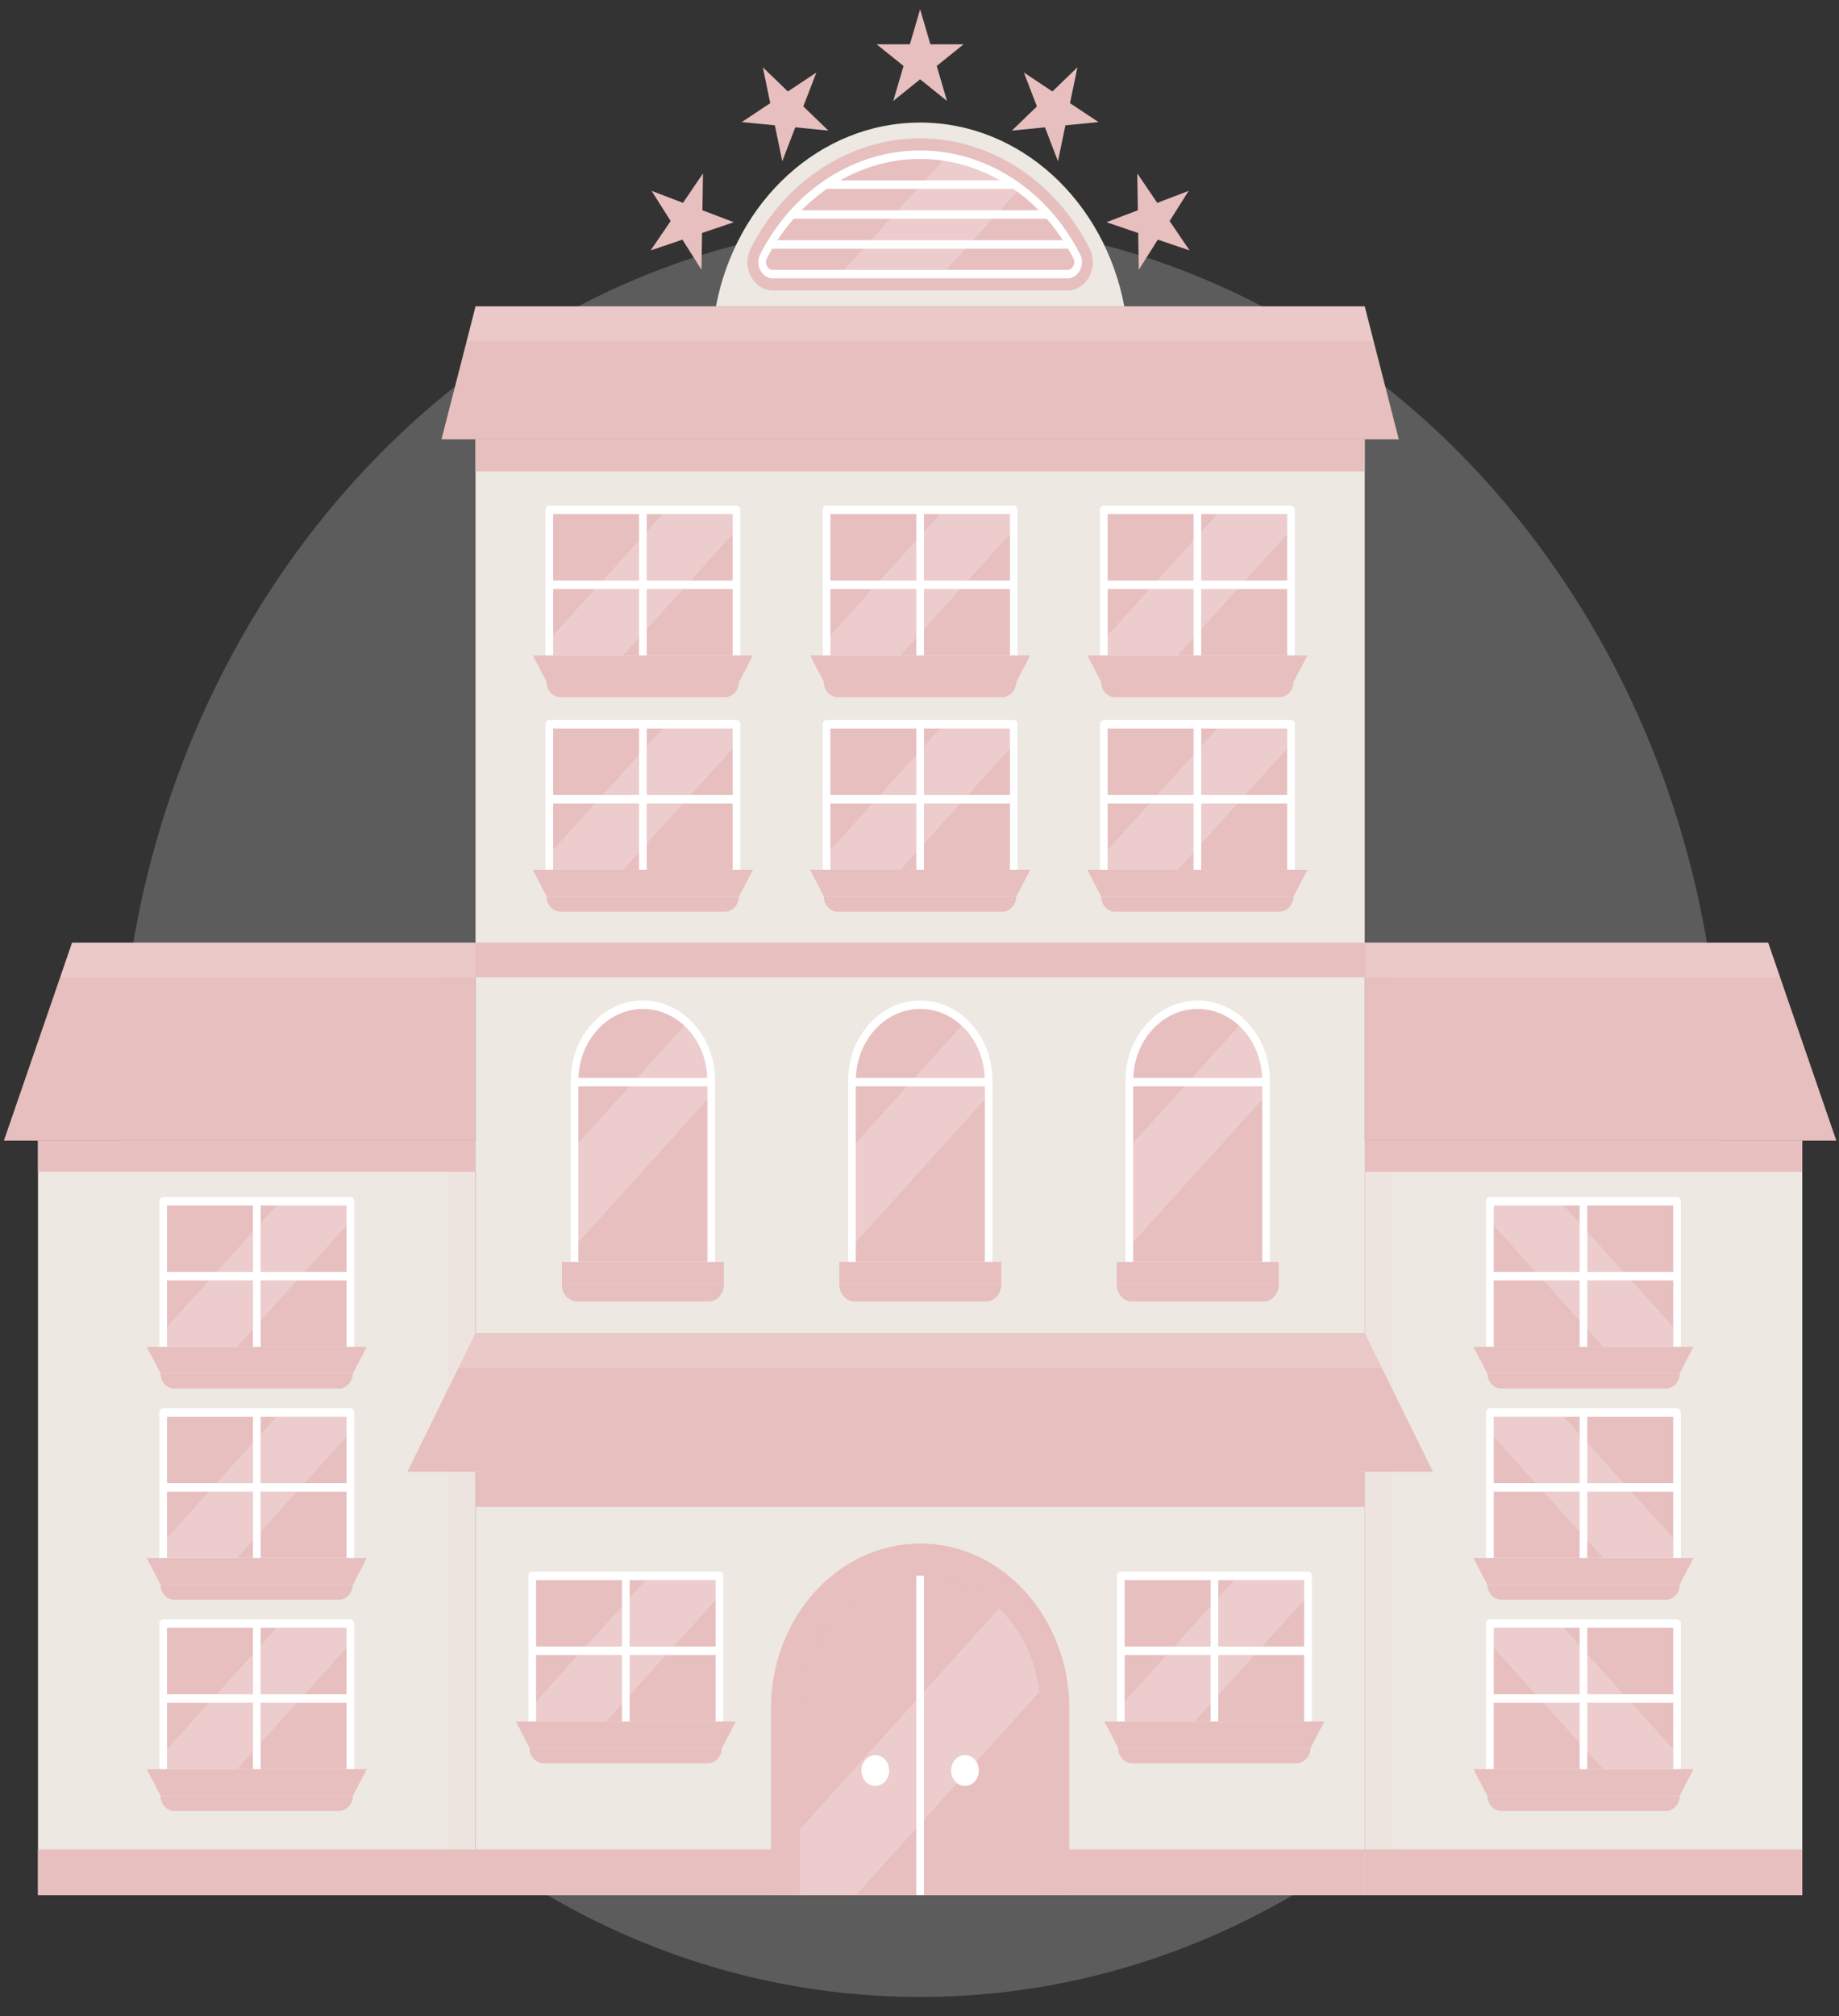 <svg width="94" height="103" viewBox="0 0 94 103" fill="none" xmlns="http://www.w3.org/2000/svg">
<rect x="0" y="0" width="94" height="103" fill="#333333" stroke="none"/>
<path opacity="0.2" d="M47.032 102.013C69.642 102.013 87.971 81.711 87.971 56.667C87.971 31.623 69.642 11.321 47.032 11.321C24.422 11.321 6.092 31.623 6.092 56.667C6.092 81.711 24.422 102.013 47.032 102.013Z" fill="white"/>
<path d="M24.309 48.152V58.271H0.199L3.074 49.926L3.684 48.152H24.309Z" fill="#E7BFBF"/>
<path opacity="0.15" d="M24.309 48.152V49.926H3.074L3.685 48.152H24.309Z" fill="white"/>
<path d="M24.308 58.27H1.942V96.807H24.308V58.27Z" fill="#EDE8E2"/>
<path d="M24.308 94.474H1.942V96.807H24.308V94.474Z" fill="#E7BFBF"/>
<path d="M24.308 58.27H1.942V59.857H24.308V58.27Z" fill="#E7BFBF"/>
<path d="M17.908 61.363H8.342V69.021H17.908V61.363Z" fill="#E7BFBF"/>
<path opacity="0.2" d="M17.908 61.363V62.387L11.919 69.021H8.342V67.997L14.331 61.363H17.908Z" fill="white"/>
<path d="M17.908 61.147H8.342C8.234 61.147 8.146 61.245 8.146 61.364V69.021C8.146 69.14 8.234 69.238 8.342 69.238H17.908C18.016 69.238 18.104 69.14 18.104 69.021V61.364C18.104 61.245 18.016 61.147 17.908 61.147ZM17.712 64.976H13.321V61.581H17.712V64.976ZM12.929 61.581V64.976H8.538V61.581H12.929ZM8.538 65.409H12.929V68.804H8.538V65.409ZM13.321 68.804V65.409H17.712V68.804H13.321Z" fill="white"/>
<path d="M17.318 70.936H8.917C8.52 70.936 8.198 70.58 8.198 70.14H18.037C18.037 70.58 17.715 70.936 17.318 70.936Z" fill="#E7BFBF"/>
<path d="M18.748 68.802H7.502L8.198 70.14H18.052L18.748 68.802Z" fill="#E7BFBF"/>
<path d="M17.908 72.152H8.342V79.809H17.908V72.152Z" fill="#E7BFBF"/>
<path opacity="0.2" d="M17.908 72.152V73.175L11.919 79.809H8.342V78.786L14.331 72.152H17.908Z" fill="white"/>
<path d="M17.908 71.936H8.342C8.234 71.936 8.146 72.033 8.146 72.152V79.809C8.146 79.929 8.234 80.026 8.342 80.026H17.908C18.016 80.026 18.104 79.929 18.104 79.809V72.152C18.104 72.033 18.016 71.936 17.908 71.936ZM17.712 75.764H13.321V72.369H17.712V75.764ZM12.929 72.369V75.764H8.538V72.369H12.929ZM8.538 76.198H12.929V79.592H8.538V76.198ZM13.321 79.592V76.198H17.712V79.592H13.321Z" fill="white"/>
<path d="M17.318 81.724H8.917C8.52 81.724 8.198 81.368 8.198 80.929H18.037C18.037 81.368 17.715 81.724 17.318 81.724Z" fill="#E7BFBF"/>
<path d="M18.748 79.59H7.502L8.198 80.929H18.052L18.748 79.59Z" fill="#E7BFBF"/>
<path d="M17.908 82.94H8.342V90.597H17.908V82.94Z" fill="#E7BFBF"/>
<path opacity="0.2" d="M17.908 82.94V83.964L11.919 90.597H8.342V89.574L14.331 82.94H17.908Z" fill="white"/>
<path d="M17.908 82.724H8.342C8.234 82.724 8.146 82.821 8.146 82.941V90.597C8.146 90.717 8.234 90.814 8.342 90.814H17.908C18.016 90.814 18.104 90.717 18.104 90.597V82.941C18.104 82.821 18.016 82.724 17.908 82.724ZM17.712 86.552H13.321V83.157H17.712V86.552ZM12.929 83.157V86.552H8.538V83.157H12.929ZM8.538 86.986H12.929V90.38H8.538V86.986ZM13.321 90.38V86.986H17.712V90.38H13.321Z" fill="white"/>
<path d="M17.318 92.513H8.917C8.52 92.513 8.198 92.156 8.198 91.717H18.037C18.037 92.156 17.715 92.513 17.318 92.513Z" fill="#E7BFBF"/>
<path d="M18.748 90.378H7.502L8.198 91.717H18.052L18.748 90.378Z" fill="#E7BFBF"/>
<path opacity="0.1" d="M24.308 48.153H22.866V96.807H24.308V48.153Z" fill="#E7BFBF"/>
<path d="M93.864 58.271H69.755V48.152H90.379V48.154L90.99 49.926L93.864 58.271Z" fill="#E7BFBF"/>
<path opacity="0.15" d="M90.99 49.926H69.755V48.154H90.379L90.99 49.926Z" fill="white"/>
<path d="M69.755 96.807H92.122V58.27H69.755V96.807Z" fill="#EDE8E2"/>
<path d="M69.755 96.807H92.122V94.474H69.755V96.807Z" fill="#E7BFBF"/>
<path d="M69.755 59.858H92.122V58.27H69.755V59.858Z" fill="#E7BFBF"/>
<path d="M85.721 61.363H76.155V69.021H85.721V61.363Z" fill="#E7BFBF"/>
<path opacity="0.2" d="M76.155 61.363V62.387L82.144 69.021H85.721V67.997L79.732 61.363H76.155Z" fill="white"/>
<path d="M75.96 61.364V69.021C75.96 69.14 76.047 69.238 76.155 69.238H85.722C85.83 69.238 85.918 69.14 85.918 69.021V61.364C85.918 61.245 85.83 61.147 85.722 61.147H76.155C76.047 61.147 75.96 61.245 75.96 61.364ZM76.351 61.581H80.743V64.976H76.351V61.581ZM85.526 61.581V64.976H81.134V61.581H85.526ZM85.526 68.804H81.134V65.409H85.526V68.804ZM76.351 68.804V65.409H80.743V68.804H76.351Z" fill="white"/>
<path d="M76.745 70.936H85.147C85.544 70.936 85.865 70.58 85.865 70.14H76.027C76.027 70.58 76.348 70.936 76.745 70.936Z" fill="#E7BFBF"/>
<path d="M75.315 68.802H86.562L85.865 70.14H76.012L75.315 68.802Z" fill="#E7BFBF"/>
<path d="M85.721 72.152H76.155V79.809H85.721V72.152Z" fill="#E7BFBF"/>
<path opacity="0.2" d="M76.155 72.152V73.175L82.144 79.809H85.721V78.786L79.732 72.152H76.155Z" fill="white"/>
<path d="M75.96 72.152V79.809C75.96 79.929 76.047 80.026 76.155 80.026H85.722C85.83 80.026 85.918 79.929 85.918 79.809V72.152C85.918 72.033 85.83 71.936 85.722 71.936H76.155C76.047 71.936 75.96 72.033 75.96 72.152ZM76.351 72.369H80.743V75.764H76.351V72.369ZM85.526 72.369V75.764H81.134V72.369H85.526ZM85.526 79.592H81.134V76.198H85.526V79.592ZM76.351 79.592V76.198H80.743V79.592H76.351Z" fill="white"/>
<path d="M76.745 81.724H85.147C85.544 81.724 85.865 81.368 85.865 80.929H76.027C76.027 81.368 76.348 81.724 76.745 81.724Z" fill="#E7BFBF"/>
<path d="M75.315 79.59H86.562L85.865 80.929H76.012L75.315 79.59Z" fill="#E7BFBF"/>
<path d="M85.721 82.94H76.155V90.597H85.721V82.94Z" fill="#E7BFBF"/>
<path opacity="0.2" d="M76.155 82.94V83.964L82.144 90.597H85.721V89.574L79.732 82.94H76.155Z" fill="white"/>
<path d="M75.96 82.941V90.597C75.96 90.717 76.047 90.814 76.155 90.814H85.722C85.83 90.814 85.918 90.717 85.918 90.597V82.941C85.918 82.821 85.83 82.724 85.722 82.724H76.155C76.047 82.724 75.96 82.821 75.96 82.941ZM76.351 83.157H80.743V86.552H76.351V83.157ZM85.526 83.157V86.552H81.134V83.157H85.526ZM85.526 90.38H81.134V86.986H85.526V90.38ZM76.351 90.38V86.986H80.743V90.38H76.351Z" fill="white"/>
<path d="M76.745 92.513H85.147C85.544 92.513 85.865 92.156 85.865 91.717H76.027C76.027 92.156 76.348 92.513 76.745 92.513Z" fill="#E7BFBF"/>
<path d="M75.315 90.378H86.562L85.865 91.717H76.012L75.315 90.378Z" fill="#E7BFBF"/>
<path opacity="0.1" d="M69.755 96.807H71.198V48.153H69.755V96.807Z" fill="#E7BFBF"/>
<path d="M69.757 22.44H24.308V96.807H69.757V22.44Z" fill="#EDE8E2"/>
<path d="M69.757 22.44H24.308V24.082H69.757V22.44Z" fill="#E7BFBF"/>
<path d="M69.757 75.181H24.308V76.982H69.757V75.181Z" fill="#E7BFBF"/>
<path d="M69.757 94.474H24.308V96.807H69.757V94.474Z" fill="#E7BFBF"/>
<path d="M71.499 22.441H22.566L23.855 17.421L24.309 15.649H69.757L70.211 17.421L71.499 22.441Z" fill="#E7BFBF"/>
<path opacity="0.15" d="M70.211 17.421H23.855L24.309 15.649H69.757L70.211 17.421Z" fill="white"/>
<path d="M36.597 15.648C37.606 10.288 41.895 6.261 47.032 6.261C52.171 6.261 56.46 10.288 57.468 15.648H36.597Z" fill="#EDE8E2"/>
<path d="M39.516 14.839C39.047 14.839 38.624 14.571 38.385 14.122C38.149 13.671 38.146 13.136 38.374 12.687C40.14 9.221 43.457 7.069 47.032 7.069C50.609 7.069 53.927 9.221 55.691 12.686C55.92 13.136 55.916 13.671 55.682 14.118C55.442 14.571 55.019 14.839 54.55 14.839H39.516Z" fill="#E7BFBF"/>
<path d="M54.55 14.008H39.516C39.093 14.008 38.821 13.502 39.028 13.095C40.622 9.967 43.66 7.901 47.032 7.901C47.482 7.901 47.927 7.938 48.363 8.011C49.732 8.232 51.016 8.796 52.132 9.627C53.322 10.509 54.325 11.696 55.038 13.095C55.245 13.502 54.973 14.008 54.55 14.008Z" fill="#E7BFBF"/>
<path opacity="0.2" d="M52.132 9.627L48.177 14.008H42.95L48.363 8.011C49.732 8.232 51.016 8.796 52.132 9.627Z" fill="white"/>
<path d="M73.242 75.182H20.824L23.438 69.869L24.309 68.097H69.757L70.628 69.869L73.242 75.182Z" fill="#E7BFBF"/>
<path opacity="0.15" d="M70.628 69.869H23.438L24.309 68.097H69.757L70.628 69.869Z" fill="white"/>
<path d="M39.405 96.807V87.299C39.405 82.641 42.826 78.851 47.032 78.851C51.237 78.851 54.659 82.641 54.659 87.299V96.807H39.405Z" fill="#E7BFBF"/>
<path d="M53.178 87.298V96.807H40.886V87.298C40.886 83.611 43.531 80.608 46.836 80.495C46.901 80.493 46.967 80.49 47.032 80.49C47.096 80.49 47.163 80.493 47.228 80.495C48.696 80.545 50.037 81.167 51.069 82.165C52.177 83.234 52.933 84.734 53.127 86.43C53.16 86.714 53.178 87.003 53.178 87.298Z" fill="#E7BFBF"/>
<path opacity="0.2" d="M53.127 86.43L43.758 96.807H40.886V93.444L51.069 82.165C52.177 83.234 52.933 84.734 53.127 86.43Z" fill="white"/>
<path d="M47.228 80.495V96.807H46.836V80.495C46.901 80.493 46.967 80.49 47.032 80.49C47.096 80.49 47.163 80.493 47.228 80.495Z" fill="white"/>
<path d="M36.773 80.499H27.207V88.156H36.773V80.499Z" fill="#E7BFBF"/>
<path opacity="0.2" d="M36.773 80.499V81.522L30.784 88.156H27.207V87.132L33.196 80.499H36.773Z" fill="white"/>
<path d="M36.773 80.283H27.207C27.099 80.283 27.011 80.38 27.011 80.499V88.156C27.011 88.276 27.099 88.373 27.207 88.373H36.773C36.881 88.373 36.969 88.276 36.969 88.156V80.499C36.969 80.379 36.881 80.283 36.773 80.283ZM36.577 84.111H32.185V80.716H36.577V84.111ZM31.794 80.716V84.111H27.402V80.716H31.794ZM27.402 84.544H31.794V87.939H27.402V84.544ZM32.185 87.939V84.544H36.577V87.939H32.185Z" fill="white"/>
<path d="M36.183 90.071H27.782C27.385 90.071 27.063 89.715 27.063 89.276H36.902C36.902 89.715 36.58 90.071 36.183 90.071Z" fill="#E7BFBF"/>
<path d="M37.613 87.937H26.366L27.063 89.276H36.916L37.613 87.937Z" fill="#E7BFBF"/>
<path d="M66.857 80.499H57.291V88.156H66.857V80.499Z" fill="#E7BFBF"/>
<path opacity="0.2" d="M66.857 80.499V81.522L60.868 88.156H57.291V87.132L63.28 80.499H66.857Z" fill="white"/>
<path d="M66.857 80.283H57.291C57.183 80.283 57.095 80.38 57.095 80.499V88.156C57.095 88.276 57.183 88.373 57.291 88.373H66.857C66.965 88.373 67.053 88.276 67.053 88.156V80.499C67.053 80.379 66.965 80.283 66.857 80.283ZM66.661 84.111H62.27V80.716H66.661V84.111ZM61.878 80.716V84.111H57.486V80.716H61.878ZM57.486 84.544H61.878V87.939H57.486V84.544ZM62.27 87.939V84.544H66.661V87.939H62.27Z" fill="white"/>
<path d="M66.267 90.071H57.866C57.469 90.071 57.147 89.715 57.147 89.276H66.986C66.986 89.715 66.664 90.071 66.267 90.071Z" fill="#E7BFBF"/>
<path d="M67.697 87.937H56.45L57.147 89.276H67.001L67.697 87.937Z" fill="#E7BFBF"/>
<path d="M65.988 26.043H56.422V33.701H65.988V26.043Z" fill="#E7BFBF"/>
<path opacity="0.2" d="M65.988 26.043V27.067L59.999 33.701H56.422V32.677L62.411 26.043H65.988Z" fill="white"/>
<path d="M65.988 25.827H56.421C56.313 25.827 56.226 25.924 56.226 26.044V33.701C56.226 33.82 56.313 33.918 56.421 33.918H65.988C66.096 33.918 66.183 33.82 66.183 33.701V26.044C66.183 25.924 66.096 25.827 65.988 25.827ZM65.792 29.656H61.4V26.261H65.792V29.656ZM61.009 26.261V29.656H56.617V26.261H61.009ZM56.617 30.089H61.009V33.484H56.617V30.089ZM61.4 33.484V30.089H65.792V33.484H61.4Z" fill="white"/>
<path d="M65.398 35.616H56.996C56.6 35.616 56.278 35.26 56.278 34.82H66.117C66.116 35.26 65.795 35.616 65.398 35.616Z" fill="#E7BFBF"/>
<path d="M66.828 33.482H55.581L56.278 34.82H66.131L66.828 33.482Z" fill="#E7BFBF"/>
<path d="M65.988 37H56.422V44.658H65.988V37Z" fill="#E7BFBF"/>
<path opacity="0.2" d="M65.988 37V38.024L59.999 44.658H56.422V43.634L62.411 37H65.988Z" fill="white"/>
<path d="M65.988 36.784H56.421C56.313 36.784 56.226 36.881 56.226 37.001V44.658C56.226 44.777 56.313 44.874 56.421 44.874H65.988C66.096 44.874 66.183 44.777 66.183 44.658V37.001C66.183 36.881 66.096 36.784 65.988 36.784ZM65.792 40.612H61.4V37.218H65.792V40.612ZM61.009 37.218V40.612H56.617V37.218H61.009ZM56.617 41.046H61.009V44.441H56.617V41.046ZM61.4 44.441V41.046H65.792V44.441H61.4Z" fill="white"/>
<path d="M65.398 46.573H56.996C56.6 46.573 56.278 46.217 56.278 45.777H66.117C66.116 46.217 65.795 46.573 65.398 46.573Z" fill="#E7BFBF"/>
<path d="M66.828 44.439H55.581L56.278 45.777H66.131L66.828 44.439Z" fill="#E7BFBF"/>
<path d="M51.816 26.043H42.25V33.701H51.816V26.043Z" fill="#E7BFBF"/>
<path opacity="0.2" d="M51.816 26.043V27.067L45.827 33.701H42.25V32.677L48.239 26.043H51.816Z" fill="white"/>
<path d="M51.816 25.827H42.249C42.141 25.827 42.054 25.924 42.054 26.044V33.701C42.054 33.82 42.141 33.918 42.249 33.918H51.816C51.924 33.918 52.012 33.82 52.012 33.701V26.044C52.012 25.924 51.924 25.827 51.816 25.827ZM51.62 29.656H47.228V26.261H51.62V29.656ZM46.837 26.261V29.656H42.445V26.261H46.837ZM42.445 30.089H46.837V33.484H42.445V30.089ZM47.228 33.484V30.089H51.62V33.484H47.228Z" fill="white"/>
<path d="M51.226 35.616H42.824C42.427 35.616 42.106 35.26 42.106 34.82H51.944C51.944 35.26 51.623 35.616 51.226 35.616Z" fill="#E7BFBF"/>
<path d="M52.656 33.482H41.409L42.106 34.82H51.959L52.656 33.482Z" fill="#E7BFBF"/>
<path d="M51.816 37H42.25V44.658H51.816V37Z" fill="#E7BFBF"/>
<path opacity="0.2" d="M51.816 37V38.024L45.827 44.658H42.25V43.634L48.239 37H51.816Z" fill="white"/>
<path d="M51.816 36.784H42.249C42.141 36.784 42.054 36.881 42.054 37.001V44.658C42.054 44.777 42.141 44.874 42.249 44.874H51.816C51.924 44.874 52.012 44.777 52.012 44.658V37.001C52.012 36.881 51.924 36.784 51.816 36.784ZM51.62 40.612H47.228V37.218H51.62V40.612ZM46.837 37.218V40.612H42.445V37.218H46.837ZM42.445 41.046H46.837V44.441H42.445V41.046ZM47.228 44.441V41.046H51.62V44.441H47.228Z" fill="white"/>
<path d="M51.226 46.573H42.824C42.427 46.573 42.106 46.217 42.106 45.777H51.944C51.944 46.217 51.623 46.573 51.226 46.573Z" fill="#E7BFBF"/>
<path d="M52.656 44.439H41.409L42.106 45.777H51.959L52.656 44.439Z" fill="#E7BFBF"/>
<path d="M37.644 26.043H28.078V33.701H37.644V26.043Z" fill="#E7BFBF"/>
<path opacity="0.2" d="M37.644 26.043V27.067L31.655 33.701H28.078V32.677L34.067 26.043H37.644Z" fill="white"/>
<path d="M37.644 25.827H28.077C27.969 25.827 27.882 25.924 27.882 26.044V33.701C27.882 33.82 27.969 33.918 28.077 33.918H37.644C37.752 33.918 37.84 33.82 37.84 33.701V26.044C37.84 25.924 37.752 25.827 37.644 25.827ZM37.448 29.656H33.056V26.261H37.448V29.656ZM32.665 26.261V29.656H28.273V26.261H32.665ZM28.273 30.089H32.665V33.484H28.273V30.089ZM33.056 33.484V30.089H37.448V33.484H33.056Z" fill="white"/>
<path d="M37.054 35.616H28.652C28.256 35.616 27.934 35.26 27.934 34.82H37.773C37.772 35.26 37.451 35.616 37.054 35.616Z" fill="#E7BFBF"/>
<path d="M38.484 33.482H27.237L27.934 34.82H37.787L38.484 33.482Z" fill="#E7BFBF"/>
<path d="M37.644 37H28.078V44.658H37.644V37Z" fill="#E7BFBF"/>
<path opacity="0.2" d="M37.644 37V38.024L31.655 44.658H28.078V43.634L34.067 37H37.644Z" fill="white"/>
<path d="M37.644 36.784H28.077C27.969 36.784 27.882 36.881 27.882 37.001V44.658C27.882 44.777 27.969 44.874 28.077 44.874H37.644C37.752 44.874 37.84 44.777 37.84 44.658V37.001C37.84 36.881 37.752 36.784 37.644 36.784ZM37.448 40.612H33.056V37.218H37.448V40.612ZM32.665 37.218V40.612H28.273V37.218H32.665ZM28.273 41.046H32.665V44.441H28.273V41.046ZM33.056 44.441V41.046H37.448V44.441H33.056Z" fill="white"/>
<path d="M37.054 46.573H28.652C28.256 46.573 27.934 46.217 27.934 45.777H37.773C37.772 46.217 37.451 46.573 37.054 46.573Z" fill="#E7BFBF"/>
<path d="M38.484 44.439H27.237L27.934 45.777H37.787L38.484 44.439Z" fill="#E7BFBF"/>
<path d="M69.757 48.153H24.308V49.926H69.757V48.153Z" fill="#E7BFBF"/>
<path d="M36.356 55.196V64.684H29.366V55.196C29.366 53.058 30.93 51.325 32.861 51.325C33.72 51.325 34.509 51.67 35.116 52.24C35.874 52.949 36.356 54.01 36.356 55.196Z" fill="#E7BFBF"/>
<path d="M32.861 51.108C30.826 51.108 29.171 52.941 29.171 55.195V64.684C29.171 64.803 29.258 64.901 29.366 64.901H36.355C36.463 64.901 36.551 64.803 36.551 64.684V55.195C36.551 52.941 34.895 51.108 32.861 51.108ZM32.861 51.541C34.641 51.541 36.092 53.112 36.153 55.067H29.568C29.629 53.112 31.081 51.541 32.861 51.541ZM29.562 64.467V55.501H36.159V64.467H29.562Z" fill="white"/>
<path opacity="0.2" d="M36.356 55.196V55.944L29.366 63.686V58.609L35.116 52.24C35.874 52.949 36.356 54.01 36.356 55.196Z" fill="white"/>
<path d="M36.225 66.485H29.496C29.069 66.485 28.722 66.102 28.722 65.629H36.999C36.999 66.102 36.653 66.485 36.225 66.485Z" fill="#E7BFBF"/>
<path d="M36.999 64.467H28.723V65.629H36.999V64.467Z" fill="#E7BFBF"/>
<path d="M50.535 55.196V64.684H43.545V55.196C43.545 53.058 45.11 51.325 47.04 51.325C47.9 51.325 48.689 51.67 49.296 52.24C50.053 52.949 50.535 54.01 50.535 55.196Z" fill="#E7BFBF"/>
<path d="M47.04 51.108C45.005 51.108 43.35 52.941 43.35 55.195V64.684C43.35 64.803 43.438 64.901 43.546 64.901H50.534C50.642 64.901 50.73 64.803 50.73 64.684V55.195C50.73 52.941 49.075 51.108 47.04 51.108ZM47.04 51.541C48.82 51.541 50.271 53.112 50.333 55.067H43.748C43.809 53.112 45.26 51.541 47.04 51.541ZM43.742 64.467V55.501H50.339V64.467H43.742Z" fill="white"/>
<path opacity="0.2" d="M50.535 55.196V55.944L43.545 63.686V58.609L49.296 52.24C50.053 52.949 50.535 54.01 50.535 55.196Z" fill="white"/>
<path d="M50.405 66.485H43.675C43.248 66.485 42.902 66.102 42.902 65.629H51.178C51.178 66.102 50.832 66.485 50.405 66.485Z" fill="#E7BFBF"/>
<path d="M51.178 64.467H42.902V65.629H51.178V64.467Z" fill="#E7BFBF"/>
<path d="M64.714 55.196V64.684H57.724V55.196C57.724 53.058 59.289 51.325 61.219 51.325C62.079 51.325 62.868 51.67 63.475 52.24C64.233 52.949 64.714 54.01 64.714 55.196Z" fill="#E7BFBF"/>
<path d="M61.219 51.108C59.185 51.108 57.529 52.941 57.529 55.195V64.684C57.529 64.803 57.617 64.901 57.725 64.901H64.714C64.822 64.901 64.909 64.803 64.909 64.684V55.195C64.909 52.941 63.254 51.108 61.219 51.108ZM61.219 51.541C62.999 51.541 64.451 53.112 64.512 55.067H57.927C57.988 53.112 59.44 51.541 61.219 51.541ZM57.921 64.467V55.501H64.518V64.467H57.921Z" fill="white"/>
<path opacity="0.2" d="M64.714 55.196V55.944L57.724 63.686V58.609L63.475 52.24C64.233 52.949 64.714 54.01 64.714 55.196Z" fill="white"/>
<path d="M64.584 66.485H57.855C57.428 66.485 57.081 66.102 57.081 65.629H65.358C65.358 66.102 65.011 66.485 64.584 66.485Z" fill="#E7BFBF"/>
<path d="M65.358 64.467H57.081V65.629H65.358V64.467Z" fill="#E7BFBF"/>
<path d="M44.74 91.233C45.133 91.233 45.451 90.881 45.451 90.446C45.451 90.012 45.133 89.659 44.74 89.659C44.348 89.659 44.03 90.012 44.03 90.446C44.03 90.881 44.348 91.233 44.74 91.233Z" fill="white"/>
<path d="M49.324 91.233C49.716 91.233 50.034 90.881 50.034 90.446C50.034 90.012 49.716 89.659 49.324 89.659C48.931 89.659 48.613 90.012 48.613 90.446C48.613 90.881 48.931 91.233 49.324 91.233Z" fill="white"/>
<path d="M55.208 12.988C53.541 9.717 50.408 7.685 47.032 7.685C43.656 7.685 40.524 9.717 38.858 12.988C38.726 13.246 38.729 13.553 38.864 13.809C39.001 14.069 39.244 14.224 39.515 14.224H54.551C54.821 14.224 55.065 14.069 55.201 13.809C55.337 13.553 55.339 13.245 55.208 12.988ZM53.096 10.741H40.968C41.372 10.332 41.807 9.967 42.268 9.647H51.796C52.257 9.967 52.693 10.332 53.096 10.741ZM51.112 9.213H42.952C44.197 8.507 45.591 8.118 47.032 8.118C48.473 8.118 49.867 8.507 51.112 9.213ZM40.566 11.175H53.499C53.796 11.515 54.07 11.881 54.323 12.269H39.742C39.995 11.881 40.269 11.515 40.566 11.175ZM54.863 13.591C54.797 13.716 54.68 13.79 54.551 13.79H39.515C39.385 13.79 39.268 13.716 39.202 13.591C39.137 13.467 39.136 13.325 39.199 13.201C39.285 13.031 39.378 12.866 39.472 12.703H54.593C54.687 12.866 54.78 13.031 54.867 13.201C54.93 13.325 54.928 13.467 54.863 13.591Z" fill="white"/>
<path d="M47.032 0.476L47.557 2.264H49.254L47.881 3.369L48.405 5.157L47.032 4.052L45.659 5.157L46.184 3.369L44.81 2.264H46.508L47.032 0.476Z" fill="#E7BFBF"/>
<path d="M38.992 3.438L40.271 4.673L41.727 3.707L41.062 5.436L42.342 6.672L40.651 6.505L39.986 8.235L39.606 6.402L37.916 6.236L39.371 5.27L38.992 3.438Z" fill="#E7BFBF"/>
<path d="M33.306 9.751L34.911 10.363L35.932 8.861L35.903 10.741L37.508 11.352L35.885 11.902L35.856 13.782L34.882 12.242L33.259 12.792L34.28 11.291L33.306 9.751Z" fill="#E7BFBF"/>
<path d="M55.073 3.438L53.793 4.673L52.337 3.707L53.002 5.436L51.723 6.672L53.413 6.505L54.078 8.235L54.458 6.402L56.149 6.236L54.693 5.27L55.073 3.438Z" fill="#E7BFBF"/>
<path d="M60.758 9.751L59.153 10.363L58.132 8.861L58.161 10.741L56.556 11.352L58.179 11.902L58.209 13.782L59.182 12.242L60.805 12.792L59.784 11.291L60.758 9.751Z" fill="#E7BFBF"/>
</svg>

